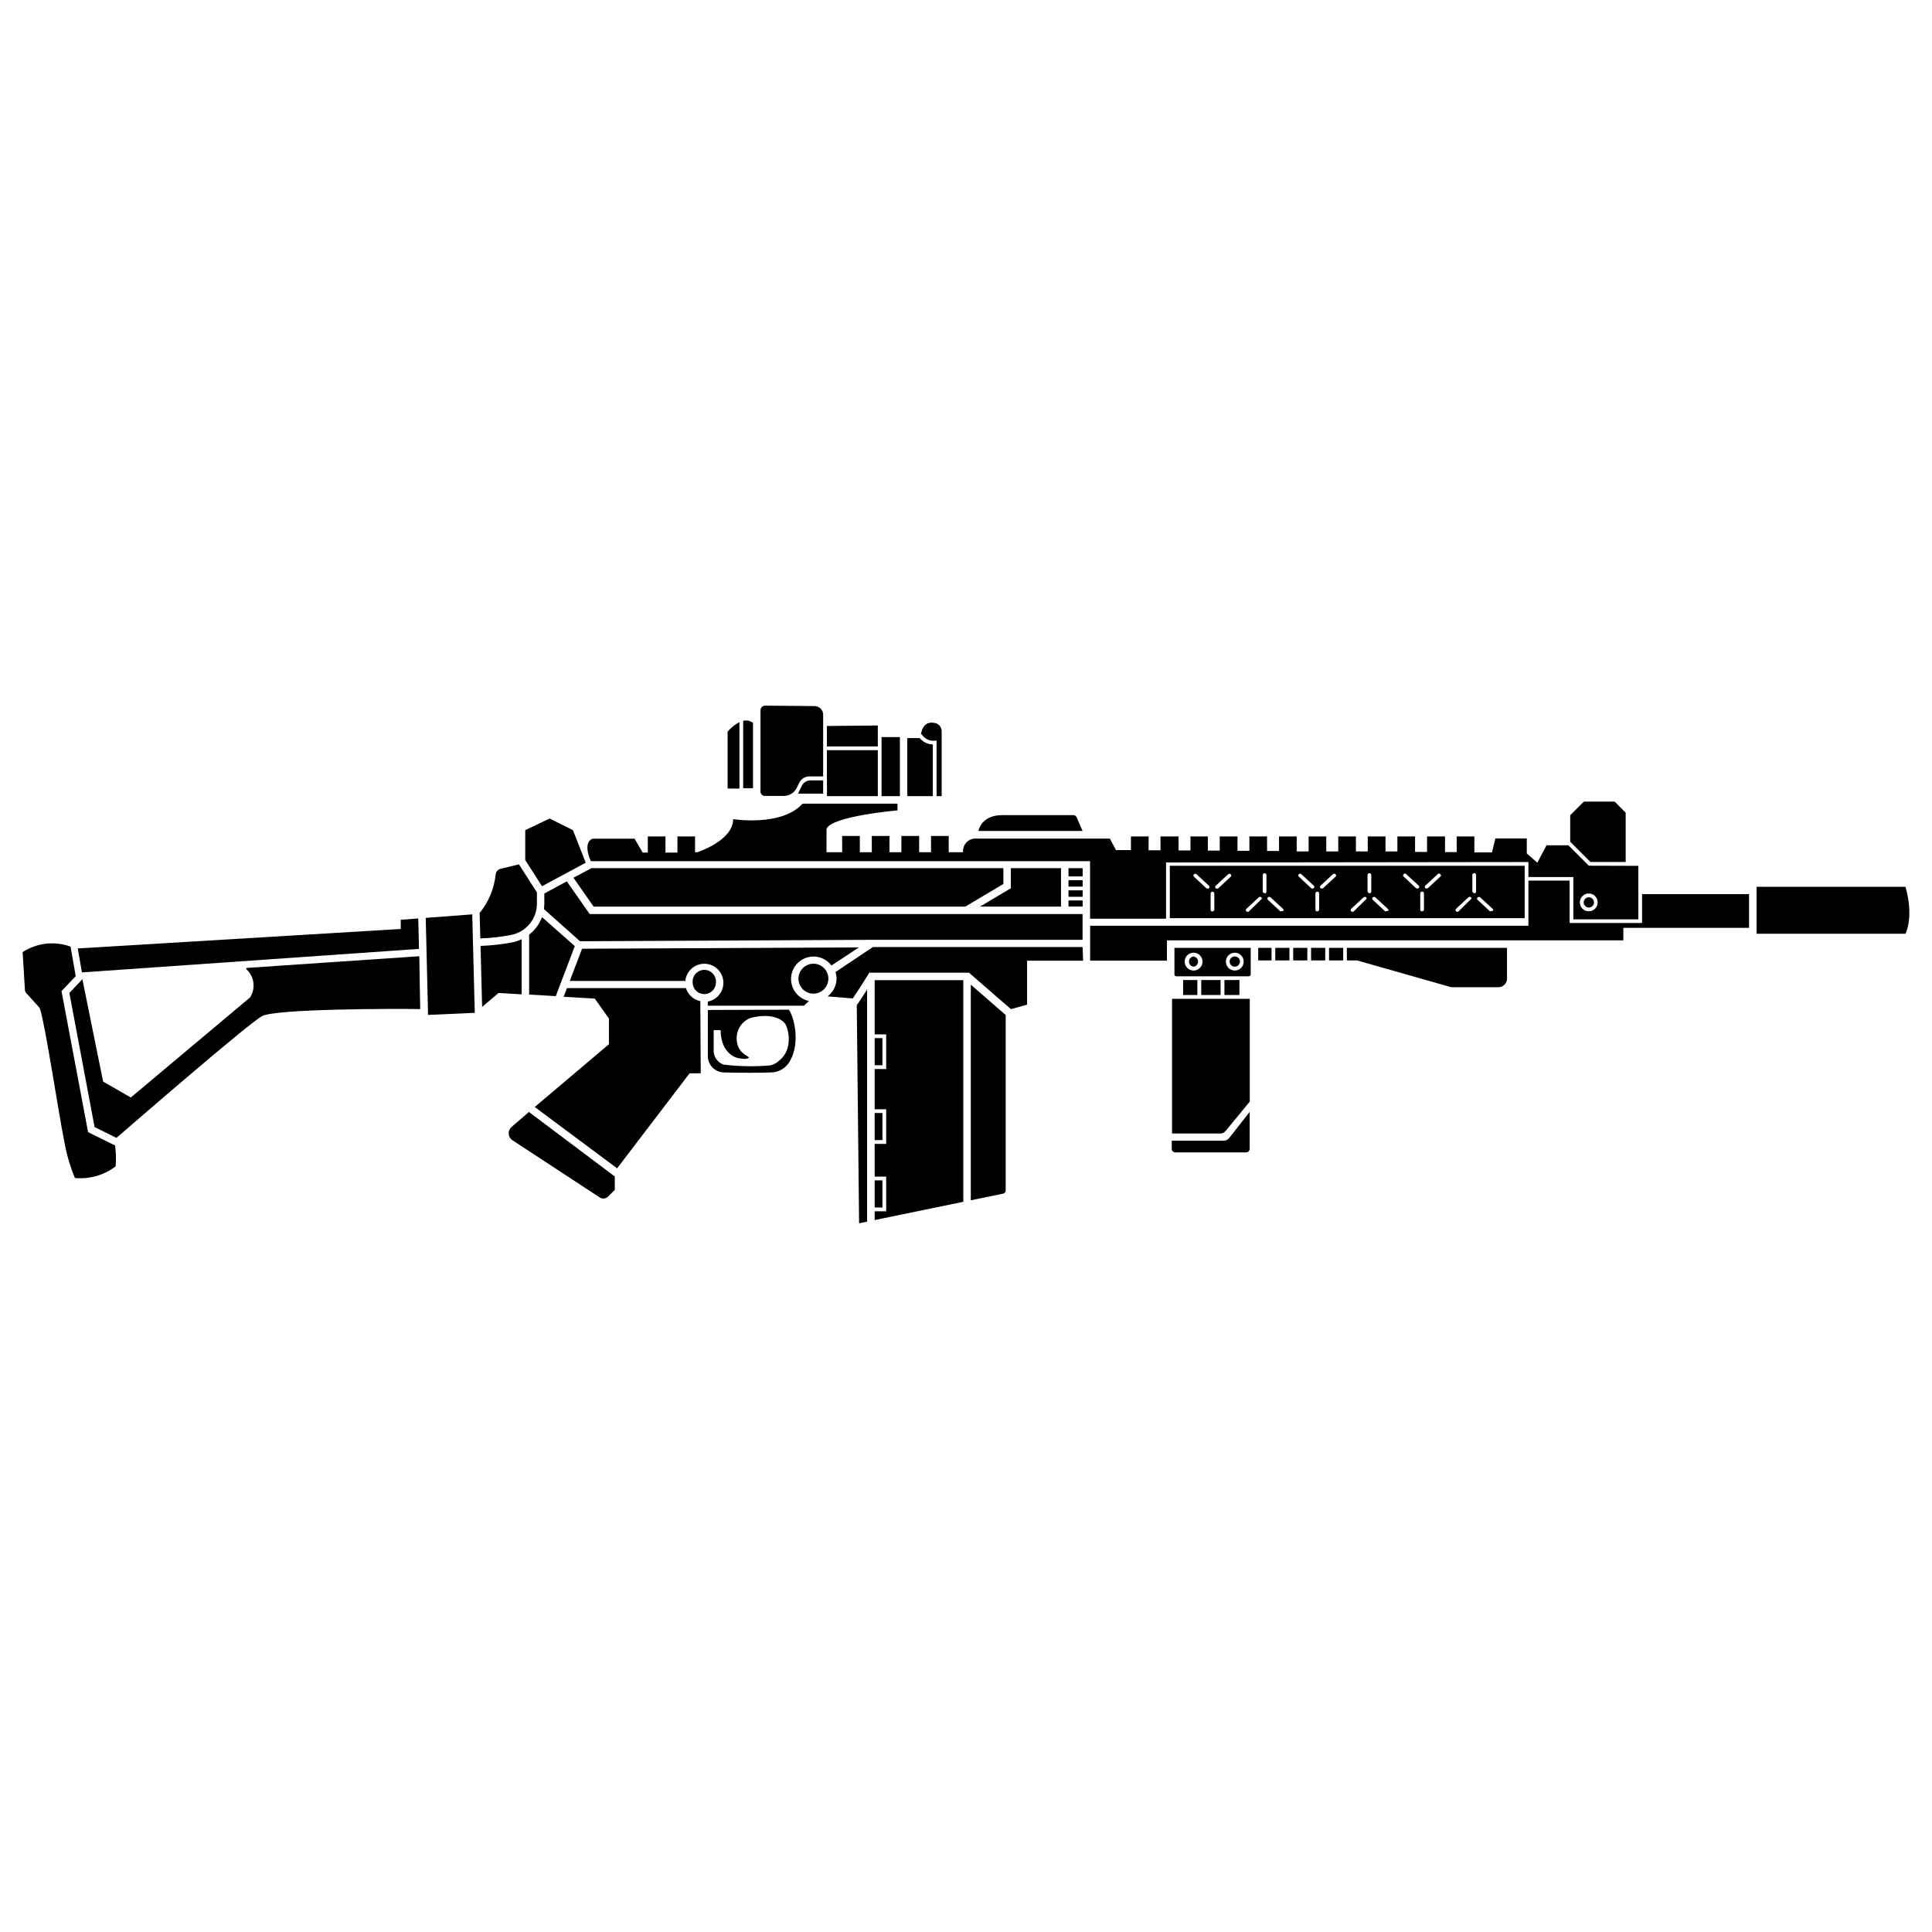 <svg width="512" height="512" viewBox="0 0 512 512" fill="none" xmlns="http://www.w3.org/2000/svg">
<path d="M127.29 248.686C130.055 248.6 132.809 248.288 135.524 247.753C137.426 247.366 139.136 246.336 140.368 244.837C141.6 243.337 142.279 241.459 142.29 239.519V236.503L137.528 229.062L132.687 230.233C132.34 230.309 132.025 230.491 131.787 230.755C131.549 231.018 131.399 231.349 131.357 231.701C130.979 235.457 129.502 239.018 127.111 241.939L127.29 248.686Z" fill="black"/>
<path d="M138.242 263.507V248.904C137.543 249.253 136.803 249.513 136.04 249.678C133.175 250.245 130.268 250.576 127.349 250.67L127.766 266.841L132.111 263.15L138.242 263.507Z" fill="black"/>
<path d="M125.147 242.316L112.825 243.249L113.44 268.963L125.821 268.408L125.147 242.316Z" fill="black"/>
<path d="M189.73 260.372C189.764 259.946 189.71 259.518 189.57 259.114C189.431 258.71 189.209 258.339 188.919 258.025C188.629 257.711 188.278 257.461 187.886 257.289C187.495 257.118 187.072 257.029 186.645 257.029C186.217 257.029 185.795 257.118 185.403 257.289C185.012 257.461 184.66 257.711 184.37 258.025C184.08 258.339 183.859 258.71 183.719 259.114C183.58 259.518 183.525 259.946 183.559 260.372C183.564 261.166 183.873 261.928 184.423 262.5C184.973 263.073 185.723 263.412 186.516 263.448C186.931 263.464 187.344 263.396 187.732 263.249C188.12 263.102 188.475 262.878 188.775 262.591C189.075 262.304 189.314 261.96 189.478 261.579C189.642 261.197 189.728 260.787 189.73 260.372Z" fill="black"/>
<path d="M143.639 243.051C142.951 244.883 141.77 246.49 140.226 247.694V263.567L147.29 263.983L152.329 250.729L143.639 243.051Z" fill="black"/>
<path d="M286.913 238.627H283.163V240.254H286.913V238.627Z" fill="black"/>
<path d="M421.476 228.43H430.821V215.374L427.905 212.438H419.73L416.119 216.049V223.072L421.476 228.43Z" fill="black"/>
<path d="M157.309 240.255H255.821L265.901 234.263V230.076H156.714L151.972 232.616L157.309 240.255Z" fill="black"/>
<path d="M310.008 229.439V243.328H404.055V229.439H310.008ZM320.405 235.392C320.302 235.469 320.176 235.511 320.047 235.511C319.919 235.511 319.793 235.469 319.69 235.392L316.417 232.336C316.371 232.297 316.334 232.249 316.308 232.194C316.283 232.139 316.27 232.079 316.27 232.019C316.27 231.958 316.283 231.899 316.308 231.844C316.334 231.789 316.371 231.74 316.417 231.701C316.461 231.654 316.515 231.616 316.575 231.59C316.634 231.564 316.699 231.551 316.764 231.551C316.829 231.551 316.893 231.564 316.953 231.59C317.013 231.616 317.066 231.654 317.111 231.701L320.405 234.737C320.483 234.824 320.526 234.937 320.526 235.055C320.526 235.172 320.483 235.285 320.405 235.372V235.392ZM321.317 241.562C321.255 241.565 321.192 241.555 321.134 241.534C321.075 241.512 321.021 241.48 320.975 241.437C320.929 241.395 320.891 241.344 320.865 241.287C320.839 241.23 320.824 241.169 320.821 241.106V236.801C320.821 236.669 320.874 236.543 320.967 236.45C321.06 236.357 321.186 236.305 321.317 236.305C321.449 236.305 321.575 236.357 321.668 236.45C321.761 236.543 321.813 236.669 321.813 236.801V241.106C321.794 241.222 321.733 241.326 321.641 241.399C321.55 241.473 321.434 241.509 321.317 241.503V241.562ZM326.159 232.336L322.865 235.392C322.763 235.472 322.637 235.514 322.508 235.511C322.385 235.511 322.266 235.469 322.17 235.392C322.124 235.351 322.087 235.301 322.061 235.244C322.036 235.188 322.023 235.126 322.023 235.064C322.023 235.003 322.036 234.941 322.061 234.885C322.087 234.828 322.124 234.778 322.17 234.737L325.444 231.701C325.54 231.609 325.668 231.558 325.801 231.558C325.935 231.558 326.063 231.609 326.159 231.701C326.201 231.74 326.235 231.788 326.259 231.841C326.282 231.894 326.294 231.951 326.294 232.009C326.294 232.067 326.282 232.124 326.259 232.177C326.235 232.23 326.201 232.277 326.159 232.316V232.336ZM334.294 238.289L331 241.503C330.953 241.55 330.897 241.586 330.836 241.61C330.774 241.634 330.709 241.645 330.643 241.642C330.58 241.643 330.518 241.631 330.46 241.608C330.402 241.584 330.349 241.548 330.305 241.503C330.259 241.462 330.222 241.412 330.196 241.355C330.171 241.299 330.158 241.238 330.158 241.176C330.158 241.114 330.171 241.052 330.196 240.996C330.222 240.94 330.259 240.889 330.305 240.848L333.579 237.812C333.677 237.725 333.805 237.676 333.936 237.676C334.068 237.676 334.195 237.725 334.294 237.812C334.352 237.893 334.383 237.991 334.383 238.09C334.383 238.19 334.352 238.287 334.294 238.368V238.289ZM335.127 236.682C335.064 236.684 335.002 236.674 334.943 236.653C334.884 236.631 334.83 236.599 334.784 236.556C334.738 236.514 334.701 236.463 334.675 236.406C334.648 236.349 334.633 236.288 334.631 236.225V231.92C334.631 231.788 334.683 231.662 334.776 231.569C334.869 231.476 334.995 231.424 335.127 231.424C335.258 231.424 335.385 231.476 335.478 231.569C335.571 231.662 335.623 231.788 335.623 231.92V236.225C335.632 236.294 335.625 236.364 335.604 236.431C335.583 236.497 335.547 236.558 335.5 236.609C335.453 236.66 335.395 236.7 335.33 236.726C335.266 236.753 335.196 236.764 335.127 236.761V236.682ZM340.047 241.324C340.001 241.371 339.945 241.407 339.883 241.431C339.822 241.455 339.756 241.466 339.69 241.463C339.63 241.496 339.564 241.516 339.496 241.523C339.428 241.53 339.359 241.523 339.294 241.503L336.02 238.467C335.973 238.426 335.936 238.376 335.911 238.319C335.885 238.263 335.872 238.202 335.872 238.14C335.872 238.078 335.885 238.017 335.911 237.96C335.936 237.904 335.973 237.853 336.02 237.812C336.115 237.726 336.238 237.678 336.367 237.678C336.495 237.678 336.619 237.726 336.714 237.812L340.008 240.848C340.057 240.886 340.097 240.934 340.126 240.989C340.155 241.044 340.172 241.105 340.176 241.167C340.18 241.229 340.17 241.291 340.148 241.349C340.126 241.407 340.092 241.459 340.047 241.503V241.324ZM348.182 235.372C348.079 235.449 347.954 235.491 347.825 235.491C347.696 235.491 347.571 235.449 347.468 235.372L344.194 232.316C344.148 232.277 344.111 232.229 344.086 232.174C344.061 232.119 344.048 232.059 344.048 231.999C344.048 231.939 344.061 231.879 344.086 231.824C344.111 231.769 344.148 231.721 344.194 231.682C344.239 231.634 344.293 231.596 344.352 231.57C344.412 231.545 344.476 231.531 344.542 231.531C344.607 231.531 344.671 231.545 344.731 231.57C344.79 231.596 344.844 231.634 344.889 231.682L348.182 234.717C348.266 234.806 348.313 234.923 348.313 235.045C348.313 235.166 348.266 235.284 348.182 235.372ZM349.095 241.543C349.033 241.545 348.97 241.536 348.911 241.514C348.853 241.493 348.799 241.46 348.752 241.417C348.706 241.375 348.669 241.324 348.643 241.267C348.616 241.21 348.602 241.149 348.599 241.086V236.781C348.599 236.649 348.651 236.523 348.744 236.43C348.837 236.337 348.964 236.285 349.095 236.285C349.227 236.285 349.353 236.337 349.446 236.43C349.539 236.523 349.591 236.649 349.591 236.781V241.086C349.576 241.206 349.517 241.315 349.425 241.392C349.333 241.469 349.215 241.509 349.095 241.503V241.543ZM353.936 232.316L350.643 235.372C350.541 235.452 350.415 235.494 350.286 235.491C350.163 235.491 350.044 235.449 349.948 235.372C349.902 235.331 349.865 235.281 349.839 235.224C349.814 235.168 349.8 235.107 349.8 235.045C349.8 234.983 349.814 234.921 349.839 234.865C349.865 234.809 349.902 234.758 349.948 234.717L353.222 231.682C353.318 231.589 353.446 231.538 353.579 231.538C353.712 231.538 353.84 231.589 353.936 231.682C353.982 231.721 354.019 231.769 354.045 231.824C354.07 231.879 354.083 231.939 354.083 231.999C354.083 232.059 354.07 232.119 354.045 232.174C354.019 232.229 353.982 232.277 353.936 232.316ZM362.071 238.269L358.778 241.503C358.731 241.55 358.675 241.586 358.614 241.61C358.552 241.634 358.486 241.645 358.421 241.642C358.358 241.643 358.295 241.631 358.237 241.608C358.179 241.584 358.127 241.548 358.083 241.503C358.037 241.462 358 241.412 357.974 241.355C357.949 241.299 357.935 241.238 357.935 241.176C357.935 241.114 357.949 241.052 357.974 240.996C358 240.94 358.037 240.889 358.083 240.848L361.357 237.812C361.455 237.725 361.582 237.676 361.714 237.676C361.846 237.676 361.973 237.725 362.071 237.812C362.129 237.893 362.161 237.991 362.161 238.09C362.161 238.19 362.129 238.287 362.071 238.368V238.269ZM362.905 236.662C362.842 236.664 362.78 236.655 362.721 236.633C362.662 236.612 362.608 236.579 362.562 236.536C362.516 236.494 362.479 236.443 362.452 236.386C362.426 236.329 362.411 236.268 362.409 236.205V231.9C362.409 231.768 362.461 231.642 362.554 231.549C362.647 231.456 362.773 231.404 362.905 231.404C363.036 231.404 363.162 231.456 363.255 231.549C363.348 231.642 363.401 231.768 363.401 231.9V236.205C363.413 236.276 363.409 236.348 363.389 236.417C363.369 236.486 363.334 236.549 363.286 236.603C363.239 236.656 363.18 236.698 363.114 236.725C363.048 236.753 362.976 236.765 362.905 236.761V236.662ZM367.825 241.305C367.779 241.351 367.723 241.388 367.661 241.411C367.6 241.435 367.534 241.446 367.468 241.443C367.409 241.479 367.344 241.503 367.276 241.513C367.208 241.524 367.138 241.52 367.071 241.503L363.797 238.467C363.751 238.426 363.714 238.376 363.688 238.319C363.663 238.263 363.65 238.202 363.65 238.14C363.65 238.078 363.663 238.017 363.688 237.96C363.714 237.904 363.751 237.853 363.797 237.812C363.892 237.726 364.016 237.678 364.145 237.678C364.273 237.678 364.397 237.726 364.492 237.812L367.786 240.848C367.835 240.886 367.875 240.934 367.904 240.989C367.933 241.044 367.95 241.105 367.954 241.167C367.957 241.229 367.948 241.291 367.926 241.349C367.904 241.407 367.869 241.459 367.825 241.503V241.305ZM375.96 235.352C375.857 235.429 375.732 235.471 375.603 235.471C375.474 235.471 375.349 235.429 375.246 235.352L371.972 232.297C371.926 232.257 371.889 232.209 371.864 232.154C371.838 232.099 371.825 232.04 371.825 231.979C371.825 231.919 371.838 231.859 371.864 231.804C371.889 231.749 371.926 231.701 371.972 231.662C372.017 231.614 372.07 231.576 372.13 231.551C372.19 231.525 372.254 231.511 372.319 231.511C372.384 231.511 372.449 231.525 372.508 231.551C372.568 231.576 372.622 231.614 372.667 231.662L375.96 234.697C376.005 234.742 376.04 234.794 376.064 234.852C376.088 234.91 376.1 234.972 376.1 235.035C376.1 235.097 376.088 235.159 376.064 235.217C376.04 235.275 376.005 235.328 375.96 235.372V235.352ZM376.873 241.523C376.81 241.525 376.748 241.516 376.689 241.494C376.63 241.473 376.576 241.44 376.53 241.397C376.484 241.355 376.447 241.304 376.421 241.247C376.394 241.19 376.379 241.129 376.377 241.066V236.761C376.377 236.629 376.429 236.503 376.522 236.41C376.615 236.317 376.741 236.265 376.873 236.265C377.004 236.265 377.131 236.317 377.224 236.41C377.317 236.503 377.369 236.629 377.369 236.761V241.066C377.359 241.189 377.301 241.303 377.209 241.385C377.116 241.466 376.996 241.509 376.873 241.503V241.523ZM381.714 232.297L378.421 235.352C378.319 235.432 378.193 235.474 378.063 235.471C377.941 235.471 377.822 235.429 377.726 235.352C377.68 235.311 377.642 235.261 377.617 235.204C377.591 235.148 377.578 235.087 377.578 235.025C377.578 234.963 377.591 234.902 377.617 234.845C377.642 234.789 377.68 234.738 377.726 234.697L381 231.662C381.096 231.57 381.224 231.518 381.357 231.518C381.49 231.518 381.618 231.57 381.714 231.662C381.764 231.701 381.804 231.75 381.831 231.807C381.859 231.864 381.873 231.926 381.873 231.989C381.873 232.052 381.859 232.114 381.831 232.171C381.804 232.228 381.764 232.277 381.714 232.316V232.297ZM389.849 238.249L386.555 241.503C386.509 241.55 386.453 241.586 386.391 241.61C386.33 241.634 386.264 241.645 386.198 241.642C386.136 241.643 386.073 241.631 386.015 241.608C385.957 241.584 385.905 241.548 385.861 241.503C385.815 241.462 385.777 241.412 385.752 241.355C385.726 241.299 385.713 241.238 385.713 241.176C385.713 241.114 385.726 241.052 385.752 240.996C385.777 240.94 385.815 240.889 385.861 240.848L389.135 237.812C389.233 237.725 389.36 237.676 389.492 237.676C389.624 237.676 389.751 237.725 389.849 237.812C389.907 237.893 389.938 237.991 389.938 238.09C389.938 238.19 389.907 238.287 389.849 238.368V238.249ZM390.682 236.642C390.62 236.645 390.557 236.635 390.499 236.613C390.44 236.592 390.386 236.559 390.34 236.517C390.294 236.474 390.256 236.423 390.23 236.366C390.204 236.309 390.189 236.248 390.186 236.185V231.88C390.186 231.748 390.239 231.622 390.332 231.529C390.425 231.436 390.551 231.384 390.682 231.384C390.814 231.384 390.94 231.436 391.033 231.529C391.126 231.622 391.178 231.748 391.178 231.88V236.185C391.194 236.257 391.193 236.332 391.174 236.403C391.156 236.475 391.122 236.541 391.074 236.597C391.026 236.652 390.965 236.696 390.897 236.725C390.829 236.753 390.756 236.766 390.682 236.761V236.642ZM395.603 241.285C395.556 241.331 395.501 241.368 395.439 241.392C395.378 241.416 395.312 241.426 395.246 241.424C395.189 241.463 395.124 241.49 395.056 241.504C394.987 241.517 394.917 241.517 394.849 241.503L391.575 238.467C391.529 238.426 391.492 238.376 391.466 238.319C391.441 238.263 391.427 238.202 391.427 238.14C391.427 238.078 391.441 238.017 391.466 237.96C391.492 237.904 391.529 237.853 391.575 237.812C391.67 237.726 391.794 237.678 391.922 237.678C392.051 237.678 392.175 237.726 392.27 237.812L395.563 240.848C395.612 240.886 395.653 240.934 395.682 240.989C395.711 241.044 395.728 241.105 395.731 241.167C395.735 241.229 395.726 241.291 395.704 241.349C395.681 241.407 395.647 241.459 395.603 241.503V241.285Z" fill="black"/>
<path d="M154.254 251.426L151 259.957H181.615C181.708 259.022 182.06 258.131 182.631 257.384C183.202 256.637 183.97 256.064 184.849 255.73C185.727 255.395 186.681 255.312 187.605 255.489C188.528 255.667 189.383 256.098 190.075 256.734C190.767 257.371 191.268 258.188 191.522 259.093C191.775 259.998 191.772 260.956 191.511 261.859C191.251 262.763 190.744 263.576 190.047 264.207C189.351 264.838 188.492 265.263 187.567 265.433V266.525H213.044L214.393 265.275C213.448 265.082 212.565 264.662 211.819 264.053C211.072 263.443 210.485 262.661 210.108 261.774C209.73 260.888 209.573 259.922 209.651 258.962C209.729 258.001 210.039 257.074 210.555 256.259C211.07 255.445 211.776 254.768 212.61 254.287C213.445 253.805 214.385 253.533 215.348 253.495C216.311 253.457 217.269 253.653 218.139 254.067C219.01 254.48 219.767 255.099 220.345 255.87L227.627 251.068L154.254 251.426Z" fill="black"/>
<path d="M286.913 233.25H283.163V234.956H286.913V233.25Z" fill="black"/>
<path d="M281.179 240.255V230.076H267.885V235.394L259.71 240.255H281.179Z" fill="black"/>
<path d="M286.913 235.949H283.163V237.656H286.913V235.949Z" fill="black"/>
<path d="M286.913 230.076H283.163V232.259H286.913V230.076Z" fill="black"/>
<path d="M316.298 256.187C316.63 256.147 316.936 255.986 317.158 255.736C317.38 255.486 317.502 255.162 317.502 254.828C317.502 254.493 317.38 254.17 317.158 253.92C316.936 253.669 316.63 253.509 316.298 253.469C315.965 253.509 315.66 253.669 315.438 253.92C315.216 254.17 315.093 254.493 315.093 254.828C315.093 255.162 315.216 255.486 315.438 255.736C315.66 255.986 315.965 256.147 316.298 256.187Z" fill="black"/>
<path d="M215.563 255.393C214.779 255.393 214.011 255.625 213.359 256.061C212.706 256.497 212.198 257.117 211.897 257.842C211.597 258.567 211.518 259.365 211.671 260.135C211.825 260.905 212.203 261.612 212.757 262.167C213.312 262.722 214.02 263.1 214.789 263.253C215.559 263.406 216.357 263.327 217.082 263.027C217.807 262.727 218.427 262.218 218.863 261.565C219.299 260.913 219.532 260.146 219.532 259.361C219.532 258.308 219.114 257.299 218.369 256.555C217.625 255.811 216.616 255.393 215.563 255.393Z" fill="black"/>
<path d="M327.21 256.187C327.483 256.191 327.75 256.114 327.978 255.965C328.207 255.816 328.385 255.602 328.491 255.351C328.597 255.1 328.626 254.823 328.574 254.556C328.522 254.289 328.391 254.043 328.198 253.85C328.006 253.658 327.76 253.527 327.492 253.475C327.225 253.422 326.948 253.451 326.697 253.557C326.446 253.663 326.233 253.842 326.084 254.07C325.935 254.298 325.857 254.566 325.861 254.838C325.866 255.194 326.01 255.534 326.262 255.786C326.514 256.038 326.854 256.182 327.21 256.187Z" fill="black"/>
<path d="M310.603 264.678V300.392H323.421C323.678 300.39 323.932 300.332 324.165 300.222C324.398 300.113 324.604 299.954 324.77 299.757L331.199 291.94V264.698H310.603V264.678Z" fill="black"/>
<path d="M336.972 251.188H333.441V254.521H336.972V251.188Z" fill="black"/>
<path d="M463.52 236.96H435.167V244.599H415.96V233.369H405.048V245.333H309.016H288.897V254.579H309.254V249.202H332.428H333.44H430.206V245.889H463.52V236.96Z" fill="black"/>
<path d="M323.46 259.719H318.341V263.687H323.46V259.719Z" fill="black"/>
<path d="M311.734 258.727H330.94C331.074 258.727 331.202 258.676 331.298 258.583C331.395 258.491 331.451 258.365 331.456 258.231V251.188H311.238V258.231C311.238 258.363 311.29 258.489 311.383 258.582C311.476 258.675 311.603 258.727 311.734 258.727ZM327.21 252.477C327.678 252.473 328.137 252.608 328.527 252.865C328.918 253.122 329.224 253.49 329.406 253.921C329.588 254.352 329.637 254.827 329.548 255.287C329.459 255.746 329.236 256.169 328.907 256.501C328.577 256.833 328.157 257.06 327.698 257.153C327.24 257.245 326.764 257.2 326.331 257.022C325.899 256.843 325.529 256.541 325.268 256.152C325.008 255.763 324.869 255.306 324.869 254.838C324.869 254.216 325.115 253.618 325.554 253.176C325.992 252.733 326.588 252.482 327.21 252.477ZM316.298 252.477C316.765 252.473 317.224 252.608 317.615 252.865C318.006 253.122 318.311 253.49 318.493 253.921C318.675 254.352 318.724 254.827 318.636 255.287C318.547 255.746 318.323 256.169 317.994 256.501C317.665 256.833 317.244 257.06 316.785 257.153C316.327 257.245 315.851 257.2 315.418 257.022C314.986 256.843 314.616 256.541 314.356 256.152C314.095 255.763 313.956 255.306 313.956 254.838C313.954 254.529 314.012 254.223 314.129 253.936C314.245 253.65 314.417 253.389 314.635 253.17C314.853 252.95 315.112 252.776 315.397 252.657C315.682 252.538 315.988 252.477 316.298 252.477Z" fill="black"/>
<path d="M351.198 251.188H347.448V254.521H351.198V251.188Z" fill="black"/>
<path d="M346.456 251.188H342.706V254.521H346.456V251.188Z" fill="black"/>
<path d="M317.31 259.719H313.54V263.687H317.31V259.719Z" fill="black"/>
<path d="M355.96 251.188H352.21V254.521H355.96V251.188Z" fill="black"/>
<path d="M328.46 259.719H324.492V263.687H328.46V259.719Z" fill="black"/>
<path d="M341.714 251.188H337.964V254.521H341.714V251.188Z" fill="black"/>
<path d="M286.893 242.239H156.278L150.206 233.568L144.254 236.783V239.521C144.245 239.986 144.205 240.45 144.135 240.91L153.718 249.441L230.683 249.064H286.893V242.239Z" fill="black"/>
<path d="M23.341 300.036L16.298 262.655L20.067 258.687L18.698 250.869C16.615 250.107 14.382 249.84 12.178 250.092C9.974 250.343 7.858 251.105 6 252.318L6.615 262.536L6.813 263.012L10.286 266.861C10.453 267.035 10.575 267.246 10.643 267.476C12.091 272.099 15.583 295.453 17.111 302.873C17.692 306.063 18.61 309.183 19.849 312.179C23.706 312.546 27.559 311.448 30.643 309.103C30.794 307.259 30.747 305.403 30.504 303.568L23.341 300.036Z" fill="black"/>
<path d="M143.639 234.856L155.226 228.626L151.833 219.995L145.663 216.92L139.194 219.995V227.932L143.639 234.856Z" fill="black"/>
<path d="M21.714 257.694L111.04 251.464L110.841 243.408L106.198 243.746V246.186L20.603 251.345L21.714 257.694Z" fill="black"/>
<path d="M196.952 208.884H199.552V191.563C199.189 191.28 198.765 191.084 198.315 190.991C197.864 190.898 197.398 190.911 196.952 191.027V208.884Z" fill="black"/>
<path d="M257.27 260.949V318.092L265.841 316.326C266.03 316.29 266.201 316.188 266.324 316.04C266.447 315.892 266.515 315.705 266.516 315.513V268.985L257.27 260.949Z" fill="black"/>
<path d="M195.96 191.365C194.763 191.996 193.699 192.852 192.825 193.885V208.984H195.96V191.365Z" fill="black"/>
<path d="M421.059 240.512C421.33 240.512 421.595 240.431 421.82 240.281C422.045 240.13 422.221 239.917 422.324 239.666C422.428 239.416 422.455 239.141 422.402 238.875C422.349 238.61 422.219 238.366 422.028 238.174C421.836 237.983 421.592 237.853 421.327 237.8C421.061 237.747 420.786 237.774 420.536 237.878C420.285 237.981 420.072 238.157 419.921 238.382C419.771 238.607 419.69 238.872 419.69 239.142C419.69 239.506 419.835 239.854 420.091 240.111C420.348 240.367 420.696 240.512 421.059 240.512Z" fill="black"/>
<path d="M231.794 274.123H234.849V283.309H231.794V293.964H234.849V303.151H231.794V311.821H234.849V321.008H231.794V323.329L255.286 318.488V259.758H231.794V274.123Z" fill="black"/>
<path d="M233.857 312.812H231.794V319.995H233.857V312.812Z" fill="black"/>
<path d="M233.857 294.957H231.794V302.14H233.857V294.957Z" fill="black"/>
<path d="M233.857 275.115H231.794V282.298H233.857V275.115Z" fill="black"/>
<path d="M140.167 294.678L135.583 298.646C135.32 298.867 135.113 299.148 134.977 299.464C134.842 299.78 134.782 300.123 134.803 300.467C134.825 300.81 134.926 301.144 135.099 301.441C135.273 301.738 135.513 301.99 135.802 302.178L158.937 317.336C159.278 317.559 159.685 317.657 160.09 317.614C160.495 317.57 160.873 317.388 161.159 317.098L162.925 315.333V311.781L140.167 294.678Z" fill="black"/>
<path d="M185.603 267.933V265.314C184.424 265.071 183.369 264.417 182.627 263.468C182.249 262.991 181.967 262.445 181.794 261.861H150.246L149.373 264.163L157.627 264.639L161.377 269.937V276.722L141.714 293.369L163.54 309.619L182.746 284.441H185.702L185.603 267.933Z" fill="black"/>
<path d="M187.587 267.656V279.878C187.587 280.446 187.699 281.008 187.917 281.532C188.135 282.057 188.455 282.533 188.857 282.933C189.628 283.707 190.663 284.161 191.754 284.203C196.397 284.342 201.337 284.322 204.155 284.203C205.056 284.218 205.948 284.023 206.76 283.634C207.573 283.245 208.284 282.672 208.837 281.961C212.29 277.239 210.583 269.699 209.056 267.576L187.587 267.656ZM206.357 281.187C205.735 281.744 204.985 282.139 204.175 282.338C200.025 282.705 195.849 282.632 191.714 282.12C190.887 281.816 190.185 281.245 189.718 280.498C189.251 279.751 189.046 278.869 189.135 277.993V272.993H190.98C190.98 278.033 193.758 279.6 194.492 280.017C195.226 280.433 197.964 280.969 198.46 280.275C198.679 279.878 194.889 279.203 195.246 274.54C195.349 273.48 195.748 272.469 196.397 271.624C197.046 270.779 197.919 270.132 198.917 269.759C205.087 268.211 207.667 270.552 208.202 271.505C208.918 273.075 209.179 274.814 208.956 276.525C208.869 277.439 208.593 278.326 208.145 279.128C207.698 279.931 207.089 280.632 206.357 281.187Z" fill="black"/>
<path d="M229.79 262.238C228.679 264.004 227.806 265.353 227.052 266.365L227.667 324.183L229.79 323.746V262.238Z" fill="black"/>
<path d="M324.413 302.297H310.524V304.46C310.524 304.707 310.622 304.944 310.797 305.119C310.972 305.294 311.209 305.392 311.456 305.392H330.226C330.479 305.392 330.721 305.292 330.9 305.113C331.078 304.935 331.179 304.693 331.179 304.44V294.658L325.722 301.623C325.564 301.821 325.365 301.983 325.139 302.099C324.914 302.216 324.666 302.283 324.413 302.297Z" fill="black"/>
<path d="M504.968 235.016H465.504V247.456H504.968C504.968 247.456 507.29 243.19 504.968 235.016Z" fill="black"/>
<path d="M356.932 251.188V254.521H359.611L384.591 261.624H397.091C397.693 261.624 398.27 261.386 398.698 260.963C399.125 260.539 399.368 259.964 399.373 259.362V251.188H356.932Z" fill="black"/>
<path d="M286.893 250.969H231.337L221.417 257.596C221.594 258.154 221.687 258.736 221.694 259.322C221.691 260.238 221.476 261.14 221.066 261.959C220.657 262.778 220.064 263.492 219.333 264.044L226 264.6C227.23 262.794 228.718 260.473 230.087 258.251L230.365 257.774H256.794L267.905 267.437L272.191 266.247V254.6H287.032L286.893 250.969Z" fill="black"/>
<path d="M247.21 197.278C246.543 197.273 245.884 197.12 245.284 196.828C244.683 196.536 244.155 196.114 243.738 195.592H240.445V210.989H247.21V197.278Z" fill="black"/>
<path d="M244.254 194.599L244.393 194.797C244.764 195.316 245.267 195.727 245.849 195.988C246.431 196.25 247.072 196.352 247.706 196.286H248.202V210.988H249.552V193.766C249.549 193.258 249.372 192.766 249.051 192.372C248.729 191.979 248.283 191.707 247.786 191.603C244.968 190.988 244.254 193.329 244.056 194.599H244.254Z" fill="black"/>
<path d="M111.119 253.408L65.484 256.503C65.437 256.5 65.389 256.513 65.35 256.539C65.31 256.566 65.28 256.604 65.264 256.649C65.248 256.694 65.248 256.743 65.262 256.788C65.277 256.834 65.306 256.873 65.345 256.9C66.346 257.832 66.987 259.085 67.157 260.441C67.328 261.798 67.016 263.171 66.278 264.321L34.671 290.849L27.329 286.642L21.833 259.499L18.381 263.15L25.067 298.686L30.861 301.543C35.286 297.734 65.782 271.265 69.452 269.281C73.123 267.297 105.405 267.297 111.357 267.416L111.119 253.408Z" fill="black"/>
<path d="M218.143 189.401C218.143 188.799 217.905 188.222 217.482 187.794C217.058 187.367 216.483 187.124 215.881 187.119L202.766 187C202.438 187.005 202.125 187.139 201.895 187.373C201.665 187.607 201.536 187.922 201.536 188.25V209.758C201.533 209.912 201.561 210.066 201.619 210.209C201.677 210.352 201.763 210.482 201.873 210.592C201.982 210.701 202.112 210.787 202.255 210.845C202.398 210.903 202.552 210.931 202.706 210.929H207.686C208.411 210.933 209.121 210.733 209.736 210.35C210.35 209.967 210.844 209.418 211.159 208.766L211.794 207.456C212.042 206.946 212.428 206.516 212.909 206.215C213.389 205.913 213.945 205.752 214.512 205.75H218.143V197.853V189.401Z" fill="black"/>
<path d="M232.627 192.258L219.135 192.397V197.813H232.627V192.258Z" fill="black"/>
<path d="M233.619 195.334V197.814V210.989H238.48V195.334H233.619Z" fill="black"/>
<path d="M421.059 229.421L415.643 224.004H409.849L407.409 228.627L404.611 226.167V222.199H396.298L395.385 225.889H390.722V221.663H386.04V225.81H382.944V221.663H378.182V225.77H375.008V221.663H370.325V225.631H367.171V221.663H362.468V225.631H359.333V221.663H354.651V225.631H351.476V221.663H346.794V225.631H343.639V221.663H338.956V225.512H335.782V221.663H331.099V225.473H327.944V221.663H323.242V225.413H320.087V221.663H315.484V225.373H312.329V221.663H307.548V225.334H304.393V221.663H299.71V225.274H295.742L294.135 222.239H258.143C257.281 222.338 256.492 222.773 255.946 223.448C255.401 224.123 255.142 224.986 255.226 225.85H251.417V221.544H246.734V225.85H243.579V221.544H238.877V225.85H235.722V221.544H231.04V225.85H227.865V221.544H223.182V225.85H219.036V219.679C220.266 216.286 237.845 214.758 237.845 214.758V212.973H212.686C207.171 219.143 194.294 217.08 194.294 217.08C194.294 222.794 184.809 225.85 184.809 225.85H184.194V221.663H179.532V225.949H176.357V221.663H171.675V225.949H170.325L168.163 222.258H157.071C157.071 222.258 154.274 222.893 156.575 228.211H288.877V243.469H309.016V228.568L405.048 228.449V232.417H416.952V243.647H434.175V229.461L421.059 229.421ZM421.059 241.504C420.592 241.508 420.133 241.373 419.742 241.116C419.351 240.859 419.046 240.492 418.864 240.061C418.682 239.63 418.633 239.154 418.721 238.695C418.81 238.236 419.034 237.813 419.363 237.481C419.692 237.149 420.113 236.922 420.572 236.829C421.03 236.736 421.506 236.782 421.939 236.96C422.371 237.138 422.741 237.441 423.001 237.829C423.262 238.218 423.401 238.675 423.401 239.143C423.401 239.766 423.155 240.364 422.716 240.806C422.278 241.248 421.682 241.499 421.059 241.504Z" fill="black"/>
<path d="M286.893 220.215L285.325 216.603C285.258 216.433 285.14 216.287 284.988 216.184C284.836 216.081 284.656 216.027 284.472 216.028H266.119C266.119 216.028 260.444 215.492 259.294 220.215H286.893Z" fill="black"/>
<path d="M218.143 206.801H214.691C214.243 206.825 213.809 206.963 213.431 207.203C213.052 207.443 212.741 207.776 212.528 208.17L211.476 210.333H218.143V206.801Z" fill="black"/>
<path d="M219.135 198.805V206.543H219.155V210.987H232.627V198.805H219.135Z" fill="black"/>
</svg>
